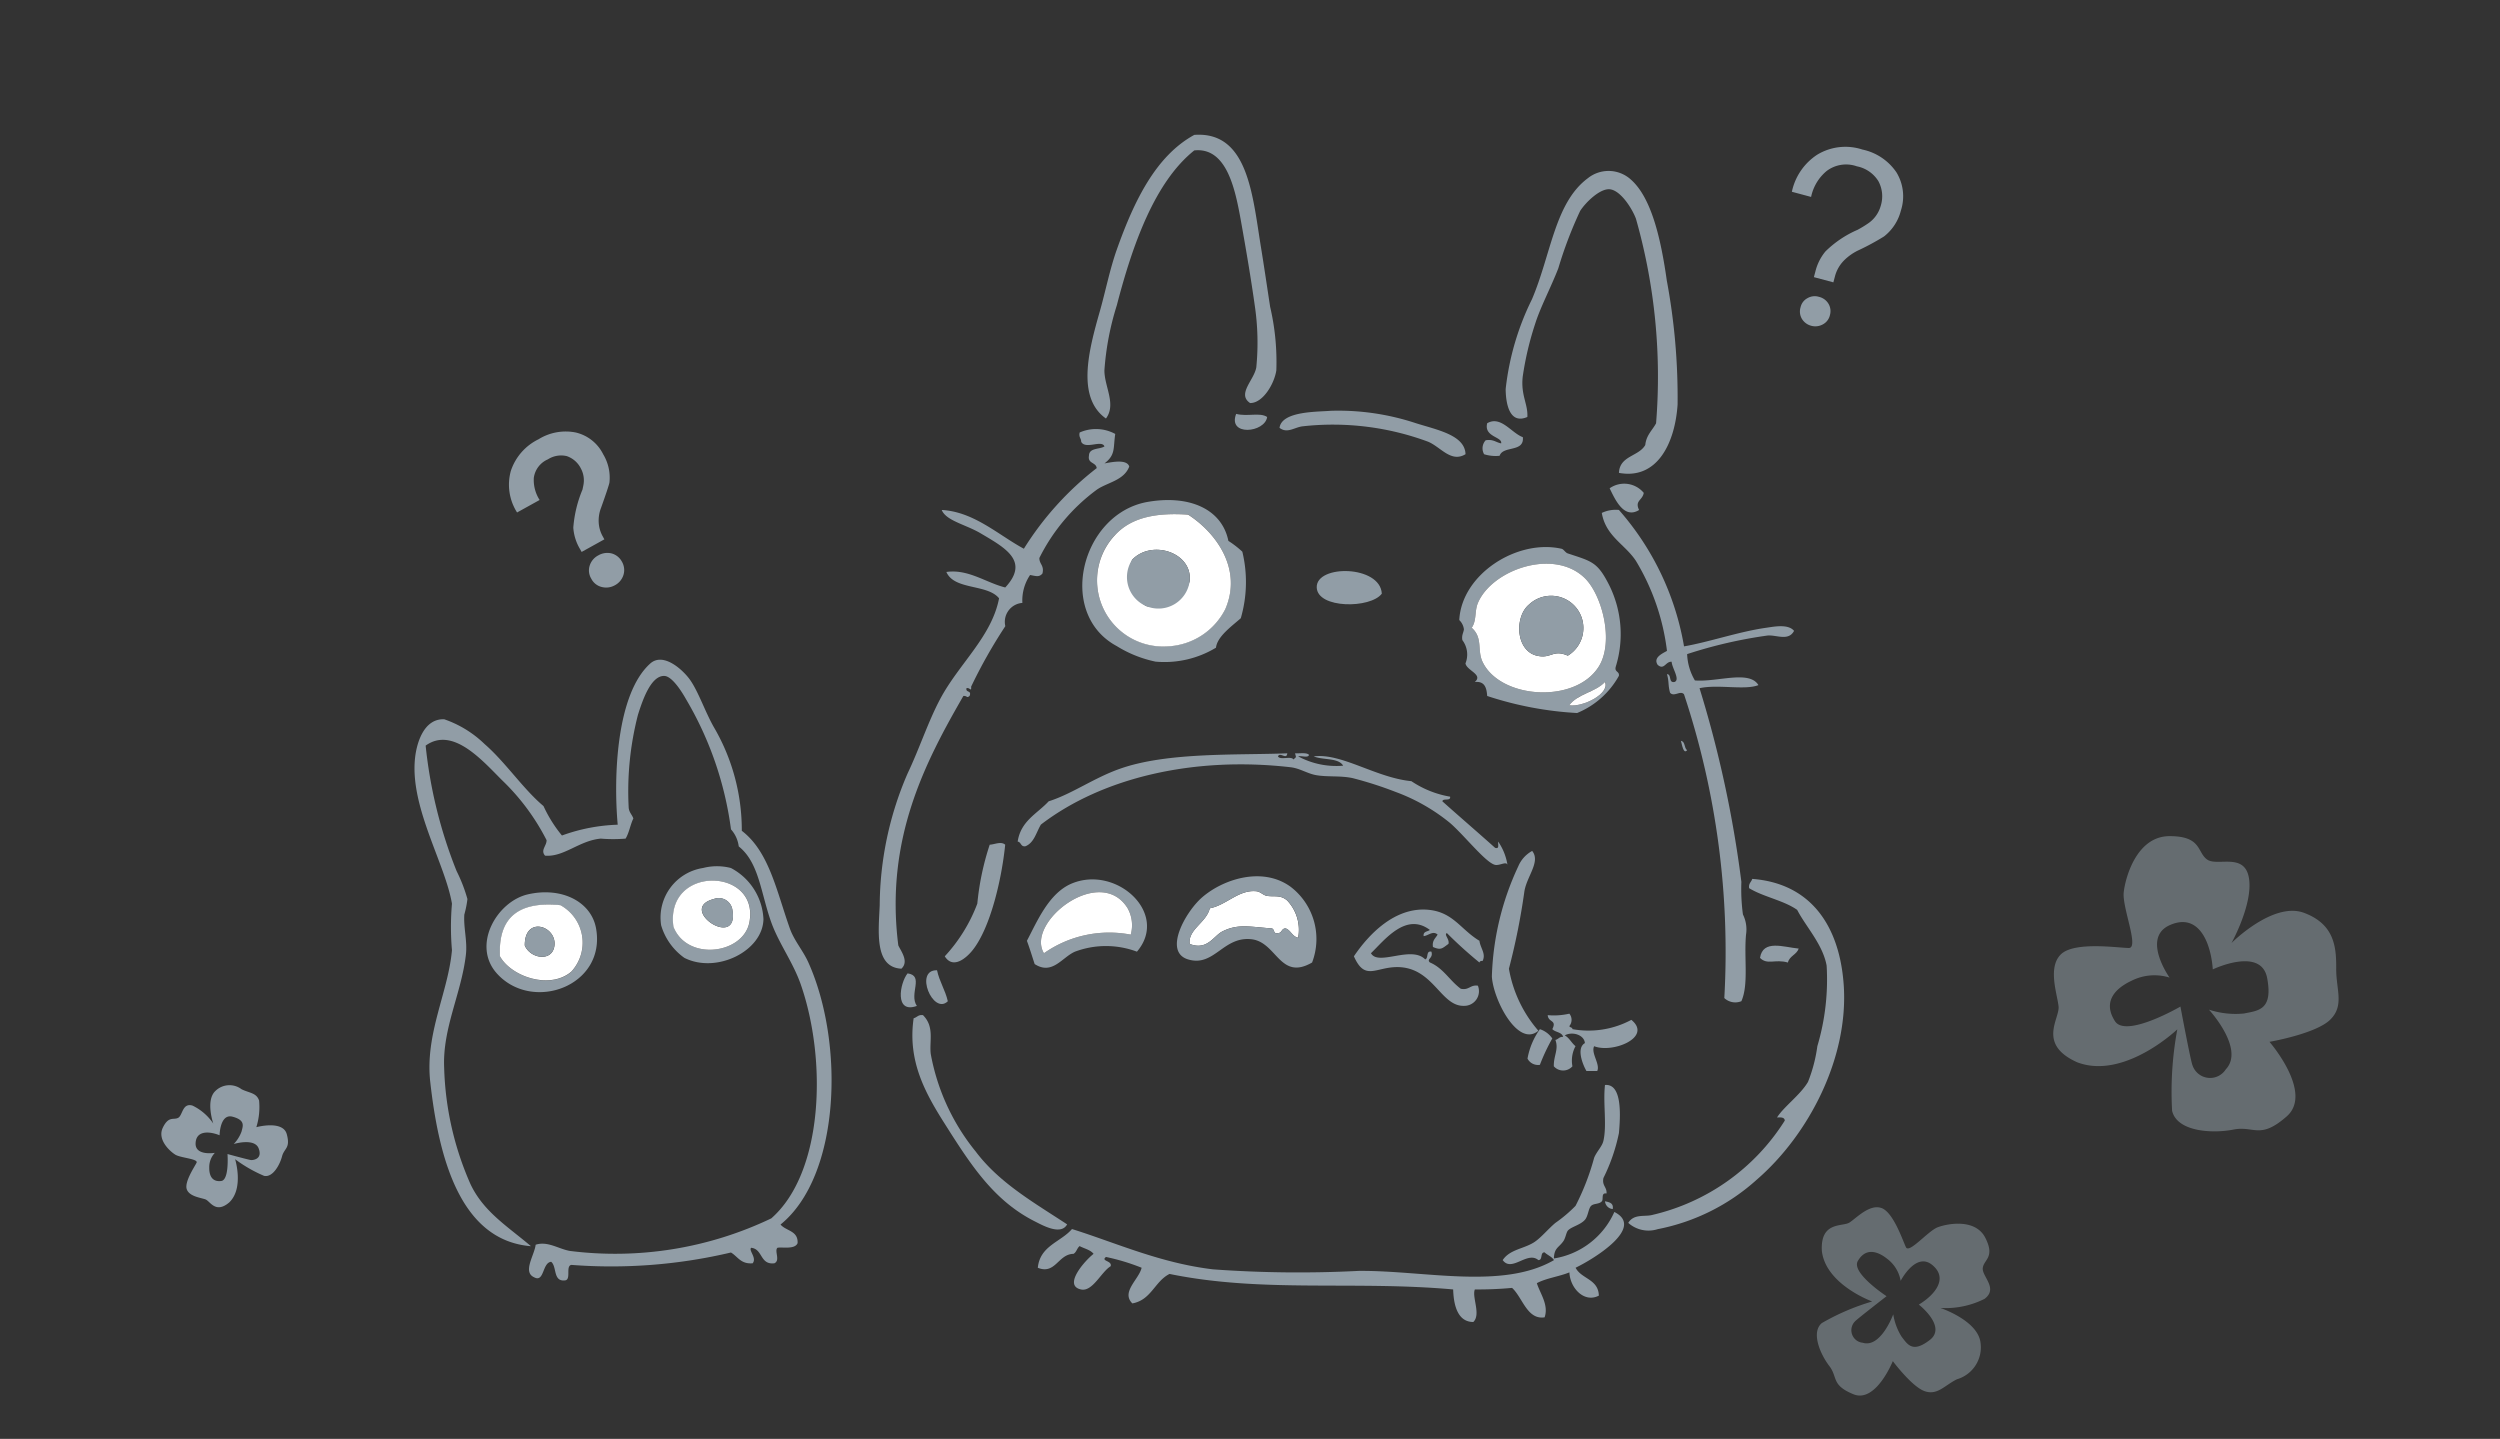 <svg xmlns="http://www.w3.org/2000/svg" xmlns:xlink="http://www.w3.org/1999/xlink" width="139" height="80" viewBox="0 0 139 80"><rect x="0" y="0" width="139" height="80" fill="#333333" stroke="none"/><defs><style>.a,.e{fill:#fff;}.b{fill:none;}.c{clip-path:url(#a);}.d,.g{fill:#919da6;}.d,.e,.f{fill-rule:evenodd;}.f{fill:rgba(145,157,166,0.54);}</style><clipPath id="a"><rect class="a" width="79.489" height="66.016"/></clipPath></defs><g transform="translate(-712 -261)"><rect class="b" width="139" height="80" transform="translate(712 261)"/><g transform="translate(587.044 4)"><g class="c" transform="translate(148 264.492)"><path class="d" d="M46.461,14.917c-.744-.5.226-1.277.345-1.982a14.038,14.038,0,0,0-.086-3.447c-.2-1.437-.488-3.134-.776-4.74-.319-1.773-.8-4.065-2.586-3.877-2.2,1.757-3.436,5.253-4.308,8.617a15.571,15.571,0,0,0-.689,3.619c0,.9.674,1.878.086,2.671-1.654-1.168-.955-3.806-.345-5.946.321-1.126.56-2.354.948-3.447.972-2.739,2.185-5.216,4.308-6.377,2.976-.214,3.231,3.307,3.7,6.2.178,1.084.347,2.246.518,3.361a13.453,13.453,0,0,1,.344,3.533C47.8,13.881,47.152,14.931,46.461,14.917Z"/><path class="d" d="M66.969,18.8c.043-.962,1.1-.906,1.465-1.551.054-.548.391-.815.6-1.206a32.111,32.111,0,0,0-1.12-11.375c-.208-.56-.855-1.589-1.465-1.637-.535-.042-1.32.714-1.638,1.207A22.9,22.9,0,0,0,63.6,7.421c-.4,1.039-1,2.168-1.292,3.1a17.281,17.281,0,0,0-.689,2.93c-.114,1.036.3,1.524.258,2.241-1.021.443-1.2-.811-1.206-1.551a14.9,14.9,0,0,1,1.465-5c1.065-2.511,1.266-5.354,3.1-6.721a1.844,1.844,0,0,1,2.412.086c1.132,1.011,1.656,3.287,1.982,5.6a35.432,35.432,0,0,1,.6,6.894C70.09,17.124,69.113,19.194,66.969,18.8Z"/><path class="d" d="M58.439,17.761c-.8.488-1.368-.388-2.068-.689a15.226,15.226,0,0,0-6.98-.862c-.466.051-.859.422-1.293.086.121-.946,2.154-.884,2.844-.948a13.7,13.7,0,0,1,4.739.69C56.874,16.415,58.406,16.7,58.439,17.761Z"/><path class="d" d="M45.686,15.52c.642.166,1.309-.1,1.724.172C47.288,16.572,45.2,16.779,45.686,15.52Z"/><path class="d" d="M61.627,16.816c.085.861-1.1.453-1.293,1.034a2.155,2.155,0,0,1-.861-.086.662.662,0,0,1,.085-.776c.42-.075.572.118.862.172.082-.372-.971-.349-.776-1.12C60.4,15.6,60.987,16.58,61.627,16.816Z"/><path class="d" d="M38.964,16.637c-.121.793.03,1.158-.6,1.637.39-.069,1.245-.256,1.379.172-.292.784-1.238.887-1.81,1.293a10.559,10.559,0,0,0-3.188,3.792c-.006.351.281.408.172.862-.19.228-.37.138-.689.086A2.527,2.527,0,0,0,33.8,26.03a1.055,1.055,0,0,0-.948,1.293,28.268,28.268,0,0,0-1.9,3.361c.016.33-.07.031-.258.086-.065.266.3.1.172.431-.172.144-.11-.008-.345,0-2.1,3.647-4.372,7.941-3.619,13.873.159.332.6.9.172,1.293-1.524-.072-1.265-2.108-1.206-3.533a18.666,18.666,0,0,1,1.551-7.324c.666-1.4,1.136-2.867,1.81-4.136,1.038-1.957,2.865-3.463,3.275-5.6-.656-.808-2.487-.443-2.93-1.465,1.215-.175,2.211.6,3.274.862,1.36-1.463.02-2.191-1.378-3.016-.827-.487-1.912-.691-2.154-1.293,1.8.1,3.145,1.391,4.567,2.155a17.121,17.121,0,0,1,4.05-4.481c-.037-.336-.51-.237-.431-.689.008-.451.577-.342.862-.517-.144-.39-1.061.189-1.293-.258,0-.2-.148-.254-.086-.517a2.241,2.241,0,0,1,1.982.082Z"/><path class="d" d="M68.348,19.915c-.069.417-.515.423-.259.948-.853.533-1.347-.618-1.637-1.206a1.413,1.413,0,0,1,1.9.258Z"/><path class="d" d="M40.687,20.428c2.327-.431,4.2.343,4.567,2.154a5.426,5.426,0,0,1,.776.6,7.2,7.2,0,0,1-.086,3.7c-.515.453-1.31,1.018-1.379,1.637a5.528,5.528,0,0,1-3.36.776,6.67,6.67,0,0,1-2.154-.862C35.7,26.634,37.05,21.142,40.687,20.428Zm-1.724,1.81a3.677,3.677,0,0,0,2.93,6.2,3.783,3.783,0,0,0,3.188-2.068c.957-2.2-.478-4.229-2.068-5.256-1.695-.1-3.108.127-4.05,1.128Z"/><path class="d" d="M66.969,20.863a15.378,15.378,0,0,1,3.619,7.583c1.4-.241,3.057-.821,4.567-1.034.425-.06,1.22-.227,1.551.172-.312.584-.961.221-1.465.258a25.711,25.711,0,0,0-4.48,1.034,3.1,3.1,0,0,0,.431,1.465c1.251.1,3.023-.59,3.533.259-.762.3-2.246-.058-3.275.172a63.369,63.369,0,0,1,2.327,10.772,10.451,10.451,0,0,0,.086,1.809,1.861,1.861,0,0,1,.172,1.121c-.119,1.3.155,2.769-.258,3.7A.89.89,0,0,1,72.828,48a45.481,45.481,0,0,0-2.241-16.889c-.2-.236-.552.168-.775-.086-.123-.44-.045-.572-.172-1.034.279.007.06.514.431.431.306-.142-.148-.761-.172-1.12-.337-.027-.415.489-.776.172-.265-.4.257-.63.517-.776a12.611,12.611,0,0,0-1.724-5c-.6-.923-1.679-1.365-1.9-2.671a1.8,1.8,0,0,1,.953-.166Z"/><path class="e" d="M43.014,21.122c1.591,1.027,3.025,3.052,2.068,5.256a3.783,3.783,0,0,1-3.188,2.068,3.677,3.677,0,0,1-2.93-6.2C39.9,21.241,41.314,21.009,43.014,21.122Zm-2.326,5.084A1.979,1.979,0,0,0,43.1,24.827c.179-1.59-2.088-2.342-3.188-1.206a1.993,1.993,0,0,0,.776,2.585Z"/><path class="d" d="M64.643,32.152a19.29,19.29,0,0,1-5-.948c-.029-.459-.141-.836-.69-.776.488-.414-.445-.633-.517-1.034a1.321,1.321,0,0,0-.172-1.293c-.05-.28.059-.4.086-.6a.857.857,0,0,0-.258-.517c.128-2.548,3.219-4.524,5.687-3.964.122.027.207.212.345.258,1.355.45,1.656.467,2.326,1.81a6.115,6.115,0,0,1,.344,4.481c-.092.322.214.245.172.517a4.7,4.7,0,0,1-2.323,2.066Zm-5.256-2.844c.981,2.067,5.154,2.352,6.463.259.861-1.376.183-3.972-.776-4.912-1.723-1.689-5.166-.469-5.946,1.379-.193.456-.061.968-.345,1.379C59.418,27.976,59.078,28.657,59.387,29.308Zm4.825,2.413c.758.113,2.269-.648,1.982-1.293C65.667,30.989,64.662,31.081,64.212,31.721Z"/><path class="e" d="M58.783,27.412c.284-.41.152-.923.345-1.379.78-1.847,4.222-3.068,5.946-1.379.959.94,1.636,3.536.776,4.912-1.309,2.094-5.482,1.808-6.463-.259C59.077,28.657,59.417,27.976,58.783,27.412Zm3.188-1.293c-.82.68-.748,2.561.431,2.844.808.194.88-.37,1.724,0a1.794,1.794,0,1,0-2.155-2.844Z"/><path class="d" d="M53.785,25.516c-.624.833-3.577.843-3.619-.344C50.122,23.882,53.7,23.925,53.785,25.516Z"/><path class="d" d="M64.126,28.963c-.844-.37-.916.194-1.724,0-1.179-.283-1.25-2.164-.431-2.844a1.794,1.794,0,1,1,2.155,2.844Z"/><path class="d" d="M18.2,38.7c1.514,1.157,1.924,3.32,2.671,5.429.241.68.732,1.223,1.034,1.9,2.019,4.5,1.777,11.864-1.551,14.563.3.364.987.335.948,1.034-.149.373-.892.2-1.12.259-.185.173.176.705-.172.862-.813.094-.632-.8-1.293-.862-.144.157.332.561.086.862-.659.056-.829-.378-1.206-.6a28.94,28.94,0,0,1-8.876.689c-.331.071.007.811-.344.862-.686.082-.445-.762-.776-1.034-.5.045-.376,1.174-.948.861-.652-.294.015-1.218.086-1.81.665-.215,1.268.232,1.9.345a20.119,20.119,0,0,0,11.2-1.81c2.914-2.556,3.1-8.82,1.638-13.012-.432-1.236-1.218-2.276-1.638-3.447-.588-1.642-.676-3.321-1.809-4.222a1.74,1.74,0,0,0-.431-.948,19.115,19.115,0,0,0-2.5-7.238c-.16-.285-.742-1.278-1.206-1.293-.761-.024-1.226,1.406-1.465,2.154a17.067,17.067,0,0,0-.517,5.17c.022.265.187.388.259.6-.169.349-.235.8-.431,1.121a8.421,8.421,0,0,1-1.379,0c-1.2.108-2.052,1.038-3.1.948-.267-.31.094-.544.086-.862A12.4,12.4,0,0,0,4.93,35.946c-1.082-1.062-2.766-3.09-4.308-1.982a25.833,25.833,0,0,0,1.723,6.98,8.583,8.583,0,0,1,.6,1.551,5.675,5.675,0,0,1-.172.861c-.053.727.176,1.468.086,2.241-.25,2.155-1.31,4.093-1.207,6.29A17.135,17.135,0,0,0,3.117,58.35c.73,1.538,2.054,2.338,3.361,3.447-3.949-.316-5.134-4.954-5.6-9.134-.3-2.678,1-4.973,1.207-7.325a15,15,0,0,1,0-2.585c-.369-2.189-2.267-5.24-2.068-7.928.073-.995.5-2.369,1.637-2.326A6.051,6.051,0,0,1,3.9,33.878c1.159,1.005,2.152,2.509,3.275,3.447A7.468,7.468,0,0,0,8.2,38.962a9.95,9.95,0,0,1,3.1-.6c-.25-2.834-.034-7.31,1.81-8.962.74-.663,1.863.391,2.241.948.457.673.825,1.765,1.293,2.585A11.342,11.342,0,0,1,18.2,38.7Z"/><path class="e" d="M66.19,30.428c.287.645-1.224,1.406-1.982,1.293C64.664,31.086,65.667,30.993,66.19,30.428Z"/><path class="d" d="M70.415,33.7c.254.033.169.406.345.517C70.554,34.475,70.471,33.882,70.415,33.7Z"/><path class="d" d="M48.529,34.392c-.034.389-.407-.1-.517.172.119.225.731-.042.862.172.16-.166.158-.069.086-.345.27.018.633-.058.776.086-.037.192-.425.035-.6.086a4.459,4.459,0,0,0,2.5.517c-.266-.453-1.132-.3-1.637-.517,1.541-.2,3.453,1.184,5.429,1.378a5.53,5.53,0,0,0,2.154.862c.041.272-.4.064-.431.258.971.868,1.961,1.716,2.93,2.585.26.087.153-.192.173-.345a3.121,3.121,0,0,1,.517,1.293c-.065-.214-.44.057-.69,0-.519-.119-1.7-1.63-2.5-2.326a10.476,10.476,0,0,0-3.016-1.724,21.012,21.012,0,0,0-2.413-.775c-.7-.147-1.425-.046-2.068-.172-.482-.1-.864-.372-1.379-.431-5.355-.615-10.458.57-13.873,3.188-.262.428-.37,1.008-.862,1.206-.271.041-.228-.232-.431-.259.169-1.152,1.09-1.553,1.724-2.241,1.295-.407,2.512-1.3,3.964-1.81C41.882,34.311,45.792,34.505,48.529,34.392Z"/><path class="d" d="M32.845,39.475c-.2,1.963-.833,4.633-1.809,5.859-.341.428-1.086,1.087-1.551.345a8.945,8.945,0,0,0,1.81-2.93,14.874,14.874,0,0,1,.689-3.275C32.258,39.461,32.618,39.27,32.845,39.475Z"/><path class="d" d="M62.144,39.82c.481.591-.291,1.4-.431,2.24a37.006,37.006,0,0,1-.861,4.309,7.1,7.1,0,0,0,1.637,3.447c-1.122.96-2.509-1.709-2.585-3.016a15.476,15.476,0,0,1,1.465-6.118,1.749,1.749,0,0,1,.775-.862Z"/><path class="d" d="M16.043,40.769a3.1,3.1,0,0,1,1.551,0,3.383,3.383,0,0,1,1.81,2.843c-.033,1.775-2.612,3.053-4.395,2.154a3.391,3.391,0,0,1-1.293-1.81,2.787,2.787,0,0,1,2.327-3.187Zm2.585,3.016c.58-3.055-4.711-3.2-4.222.259.771,1.939,3.887,1.5,4.221-.26Z"/><path class="e" d="M14.4,44.043c-.489-3.463,4.8-3.314,4.222-.259C18.293,45.546,15.177,45.982,14.4,44.043Zm3.275-.949a.766.766,0,0,0-1.034-.6c-2.084.546,1.43,2.874,1.033.6Z"/><path class="d" d="M67.487,60.5c.306-.5.864-.341,1.292-.431a11.885,11.885,0,0,0,7.411-5.256c-.013-.188-.217-.185-.432-.172.373-.6,1.3-1.255,1.724-1.982A8.344,8.344,0,0,0,78,50.678a13.008,13.008,0,0,0,.517-4.481c-.216-1.189-1.162-2.173-1.638-3.1-.76-.533-1.869-.716-2.671-1.206-.041-.271.123-.337.172-.517,3.269.251,4.848,2.622,5.084,5.86.3,4.07-1.946,8.369-4.825,10.858a11.479,11.479,0,0,1-5.515,2.757,1.688,1.688,0,0,1-1.636-.348Z"/><path class="d" d="M40.17,45.421a4.907,4.907,0,0,0-3.447,0c-.718.313-1.26,1.324-2.24.689-.142-.432-.275-.874-.431-1.293.563-1.065,1.219-2.657,2.5-3.188C39.035,40.6,41.981,43.3,40.17,45.421Zm-.517-2.413c-1.532-2.468-5.695.782-4.653,2.5a6.315,6.315,0,0,1,4.825-1.034,1.942,1.942,0,0,0-.172-1.469Z"/><path class="e" d="M49.132,44.647c-.333-.069-.4-.407-.689-.517-.244-.014-.2.259-.431.259-.276.075-.178-.224-.344-.259-1.269-.1-1.909-.263-2.758.172-.479.246-.837,1.073-1.81.689-.1-.813.928-1.178,1.12-1.982.921-.175,1.607-1.044,2.585-.948.239.024.376.223.6.259.4.063.743-.072,1.12.258a2.378,2.378,0,0,1,.607,2.069Z"/><path class="d" d="M6.306,42.234c1.886-.433,3.53.413,3.792,1.9.565,3.2-3.54,4.691-5.515,2.5C3.167,45.059,4.59,42.626,6.306,42.234Zm2.413,4.308a2.377,2.377,0,0,0-.6-3.7c-2.3-.232-3.476.661-3.361,2.844.619,1.119,2.755,1.87,3.96.861Z"/><path class="e" d="M39.825,44.474A6.315,6.315,0,0,0,35,45.508c-1.042-1.717,3.121-4.967,4.653-2.5a1.942,1.942,0,0,1,.172,1.466Z"/><path class="d" d="M16.646,42.492a.766.766,0,0,1,1.034.6C18.076,45.369,14.562,43.04,16.646,42.492Z"/><path class="e" d="M4.755,45.68c-.115-2.183,1.06-3.075,3.361-2.844a2.377,2.377,0,0,1,.6,3.7C7.513,47.55,5.377,46.8,4.755,45.68Zm3.016-.517c.232-1.149-1.653-1.8-1.638-.086.308.725,1.47.912,1.638.084Z"/><path class="d" d="M59.386,45.939c-.1-.014-.153.019-.172.086a24.084,24.084,0,0,1-1.81-1.637c-.182.078.163.346.086.6-.35.251-.414.367-.862.172-.056-.373.149-.483.259-.689-.26-.235-.514.059-.776.086-.04-.27.217-.243.345-.344-1.338-1.017-2.546.6-3.275,1.293.4.734,2.24-.446,3.016.344.2-.063.025-.491.345-.431.122.375-.294.4-.086.6.749.314,1.107,1.018,1.723,1.465.466.093.513-.234.948-.172a.816.816,0,0,1-.776,1.121c-1.3.037-1.7-2.149-3.705-2.155-1.216,0-1.8.791-2.413-.6.817-1.211,2.277-2.757,4.136-2.586,1.39.129,1.8,1.1,2.844,1.724C59.262,45.222,59.593,45.536,59.386,45.939Z"/><path class="d" d="M6.133,45.077c-.015-1.709,1.87-1.063,1.638.086C7.6,45.99,6.441,45.8,6.133,45.077Z"/><path class="d" d="M76.964,45.249c-.115.344-.514.406-.6.776-.718-.209-1.137.156-1.551-.258C74.972,44.724,76.131,45.172,76.964,45.249Z"/><path class="d" d="M29.055,46.455c.136.64.457,1.094.6,1.723C28.832,48.975,27.765,46.415,29.055,46.455Z"/><path class="d" d="M27.417,46.628c.943.126.059,1.144.517,1.81C26.679,48.892,26.98,47.171,27.417,46.628Z"/><path class="d" d="M64.212,48.868a.543.543,0,0,1,0,.689c.021.093.171.058.172.172a5.029,5.029,0,0,0,3.274-.517c1.193.967-1.038,1.875-2.068,1.465-.191.384.35,1,.172,1.379h-.6c-.208-.36-.573-1.273-.086-1.551-.033-.451-.679-.667-1.121-.431.26.142.379.426.6.6a1.692,1.692,0,0,0-.172,1.12.688.688,0,0,1-1.034,0c-.019-.581.284-.946.086-1.465.164-.037.216-.185.431-.172-.07-.275-.443-.246-.6-.431.266-.523-.223-.356-.258-.775A3.844,3.844,0,0,0,64.212,48.868Z"/><path class="d" d="M28.274,48.95c.649.649.348,1.425.431,2.154a12.007,12.007,0,0,0,2.5,5.429c1.307,1.739,3.206,2.817,5.084,4.05-.345.629-1.353.059-1.81-.172-2.282-1.158-3.556-3.148-5-5.429-1.064-1.682-2.073-3.472-1.724-5.859C27.942,49.077,28.007,48.913,28.274,48.95Z"/><path class="d" d="M62.574,49.73a1.346,1.346,0,0,1,.69.517,10.835,10.835,0,0,0-.69,1.466.662.662,0,0,1-.689-.345,4.029,4.029,0,0,1,.689-1.638Z"/><path class="d" d="M66.194,59.3c.238.049.483.091.431.431a.47.47,0,0,1-.431-.431Z"/><path class="d" d="M62.832,62.138c-.261,0-.083.434-.344.431-.613-.522-1.477.7-1.982,0,.414-.62,1.234-.624,1.809-1.034.363-.258.713-.689,1.12-1.034a7.7,7.7,0,0,0,1.121-.948,13.574,13.574,0,0,0,1.034-2.671c.135-.341.447-.63.517-.948.2-.892-.029-2.084.086-3.1.978-.092.856,1.753.776,2.671a10.232,10.232,0,0,1-.862,2.5c-.091.435.2.493.172.861-.319-.053-.158.309-.258.431-.147.177-.449.11-.6.258s-.165.573-.344.776c-.258.292-.764.385-.948.6-.093.11-.128.423-.259.6-.257.356-.5.361-.517.948a4.444,4.444,0,0,0,3.36-2.585c1.752.873-1.225,2.655-2.154,3.1.319.629,1.269.626,1.293,1.551-.8.423-1.6-.406-1.637-1.293-.57.234-1.288.32-1.81.6.17.56.674,1.206.431,1.9-.974.149-1.228-1.112-1.809-1.637a20.681,20.681,0,0,1-2.069.086c-.175.425.353,1.39-.086,1.81-.96,0-1.1-1.143-1.12-1.81-5.5-.494-10.6.2-15.77-.862-.824.411-1.017,1.454-2.068,1.638-.641-.633.369-1.333.517-1.982a11.939,11.939,0,0,0-1.982-.6c-.317.24.363.2.258.517-.518.309-1,1.421-1.637,1.292-1.034-.209.2-1.6.689-1.982-.176-.225-.514-.29-.775-.431-.148.11-.173.344-.344.431-.855.015-1,1.169-1.982.775.121-1.229,1.274-1.426,1.9-2.154,2.417.754,4.894,1.891,7.842,2.241a65.722,65.722,0,0,0,8.1.086c3.628-.033,8,1.059,10.858-.6C63.231,62.371,62.995,62.292,62.832,62.138Z"/><path class="d" d="M39.912,23.62c1.1-1.135,3.367-.384,3.188,1.206a1.75,1.75,0,1,1-3.188-1.206Z"/><path class="d" d="M49.908,46.024c-1.792,1.037-1.957-1.128-3.361-1.293-1.581-.185-2.078,1.559-3.533,1.12-1.4-.423-.133-2.658.776-3.447,1.179-1.023,3.352-1.724,4.912-.6a3.655,3.655,0,0,1,1.206,4.22Zm-1.379-3.447c-.377-.33-.72-.195-1.12-.258-.227-.036-.365-.235-.6-.259-.978-.1-1.665.773-2.585.948-.192.8-1.218,1.169-1.12,1.982.972.383,1.331-.443,1.81-.689.849-.435,1.489-.27,2.758-.172.166.035.068.334.344.259.23,0,.188-.272.431-.259.292.109.356.448.689.517a2.378,2.378,0,0,0-.607-2.069Z"/></g><g transform="translate(138.015 300.643)"><path class="f" d="M87.013,24.1s2.309-2.317,4.028-1.678,1.8,1.938,1.793,3.111.465,2.042-.332,2.829-3.378,1.233-3.378,1.233,2.456,2.829.959,4.144-1.807.505-2.965.735-3.135.126-3.408-1.047A18.987,18.987,0,0,1,84,28.9s-2.951,2.822-5.562,1.834c-2.235-1-.974-2.421-1.04-3.1s-.62-2.168.125-2.9,3.179-.364,3.777-.356-.376-2.25-.28-3.1.73-3.111,2.537-3.119,1.534.9,2.1,1.3,2.08-.408,2.324,1.025S87.013,24.1,87.013,24.1Zm-1.04,1.47c-.111-1.53-.8-3.171-2.39-2.465s-.015,2.918-.015,2.918a2.818,2.818,0,0,0-2.088.163c-1.151.535-1.556,1.322-.944,2.265s3.637-.817,3.637-.817.575,3.067.671,3.267a1.033,1.033,0,0,0,1.851.223c1.077-1.136-.937-3.319-.937-3.319a4.725,4.725,0,0,0,1.947.215c.8-.163,1.623-.193,1.291-1.968S85.973,25.567,85.973,25.567Z" transform="translate(24 -15.312)"/><path class="f" d="M68.823,35.391s2.088.691,2.235,1.931a1.849,1.849,0,0,1-1.313,2.035c-.7.349-1.084.906-1.793.661s-1.77-1.671-1.77-1.671-.944,2.354-2.191,1.842-.856-.943-1.342-1.574-1.033-1.864-.413-2.384a12.861,12.861,0,0,1,2.8-1.2s-2.589-.936-2.8-2.814c-.089-1.656,1.151-1.329,1.534-1.574s1.114-1.04,1.778-.809,1.188,1.819,1.365,2.183,1.232-.913,1.77-1.114,2.088-.5,2.641.587-.074,1.2-.14,1.671.878,1.136.1,1.723A4.821,4.821,0,0,1,68.823,35.391Zm-1.195-.186c.885-.535,1.66-1.455.745-2.205s-1.756.884-1.756.884a1.945,1.945,0,0,0-.738-1.218c-.671-.535-1.269-.542-1.645.119s1.6,1.953,1.6,1.953-1.66,1.285-1.756,1.4a.7.7,0,0,0,.428,1.188c1.011.312,1.7-1.582,1.7-1.582a3.3,3.3,0,0,0,.465,1.247c.339.438.612.921,1.571.178S67.628,35.205,67.628,35.205Z" transform="translate(26 -6.312)"/><path class="d" d="M2.886,25.031s-.436-1.274.107-1.8a1.116,1.116,0,0,1,1.465-.108c.426.213.833.193.976.632a3.79,3.79,0,0,1-.153,1.478s1.478-.406,1.692.39-.14.763-.264,1.235-.517,1.189-1,1.081a7.727,7.727,0,0,1-1.608-.924s.5,1.605-.325,2.4c-.765.652-1.064-.072-1.325-.167s-.908-.161-1.041-.57.439-1.248.547-1.468-.892-.265-1.188-.452-1.012-.829-.687-1.5.605-.406.856-.547.225-.845.794-.678A2.925,2.925,0,0,1,2.886,25.031Zm.351.652c-.579-.233-1.308-.272-1.334.446s1.071.531,1.071.531a1.16,1.16,0,0,0-.312.806c-.01.524.205.816.664.76s.351-1.5.351-1.5,1.23.337,1.321.337.638-.039.413-.645-1.386-.249-1.386-.249a2,2,0,0,0,.43-.685c.085-.324.221-.639-.491-.832S3.237,25.683,3.237,25.683Z" transform="translate(-4.087 -6.205)"/></g></g><path class="g" d="M4.013-18.928A3.021,3.021,0,0,0,1.659-18a3.265,3.265,0,0,0-.827,2.355H1.939A2.535,2.535,0,0,1,2.4-17.26a1.791,1.791,0,0,1,1.556-.687,1.813,1.813,0,0,1,1.373.491,1.769,1.769,0,0,1,.477,1.3,1.738,1.738,0,0,1-.42,1.107,6.213,6.213,0,0,1-.477.5,5.848,5.848,0,0,0-1.416,1.626A2.787,2.787,0,0,0,3.243-11.7v.322H4.364V-11.7a1.957,1.957,0,0,1,.266-1.023,2.886,2.886,0,0,1,.659-.771,13.868,13.868,0,0,0,1.135-1.079,2.643,2.643,0,0,0,.533-1.64,2.554,2.554,0,0,0-.785-1.976A3.041,3.041,0,0,0,4.013-18.928ZM3.8-10.393a.8.8,0,0,0-.6.238.752.752,0,0,0-.238.589.8.8,0,0,0,.238.6.859.859,0,0,0,.6.238.859.859,0,0,0,.6-.238.773.773,0,0,0,.252-.6.8.8,0,0,0-.238-.589A.834.834,0,0,0,3.8-10.393Z" transform="matrix(0.966, 0.259, -0.259, 0.966, 806.772, 286.56)"/><path class="g" d="M3.563-18.928a3.007,3.007,0,0,0-2.2.792,2.873,2.873,0,0,0-.817,2.188H1.979a2.054,2.054,0,0,1,.314-1.232A1.312,1.312,0,0,1,3.475-17.7a1.363,1.363,0,0,1,1.006.352,1.374,1.374,0,0,1,.352.981,1.392,1.392,0,0,1-.339.893l-.151.176a6.834,6.834,0,0,0-1.471,1.6,2.662,2.662,0,0,0-.251,1.232v.176H4.066v-.176a1.777,1.777,0,0,1,.189-.817,1.948,1.948,0,0,1,.5-.629c.6-.528.968-.867,1.081-.993A2.512,2.512,0,0,0,6.3-16.451a2.281,2.281,0,0,0-.754-1.81A2.857,2.857,0,0,0,3.563-18.928Zm-.226,7.254a.969.969,0,0,0-.691.264.882.882,0,0,0-.277.679.882.882,0,0,0,.277.679.979.979,0,0,0,.691.277.969.969,0,0,0,.691-.264.92.92,0,0,0,.289-.691.929.929,0,0,0-.277-.679A1,1,0,0,0,3.337-11.674Z" transform="matrix(0.875, -0.485, 0.485, 0.875, 748.006, 303.713)"/></g></svg>
